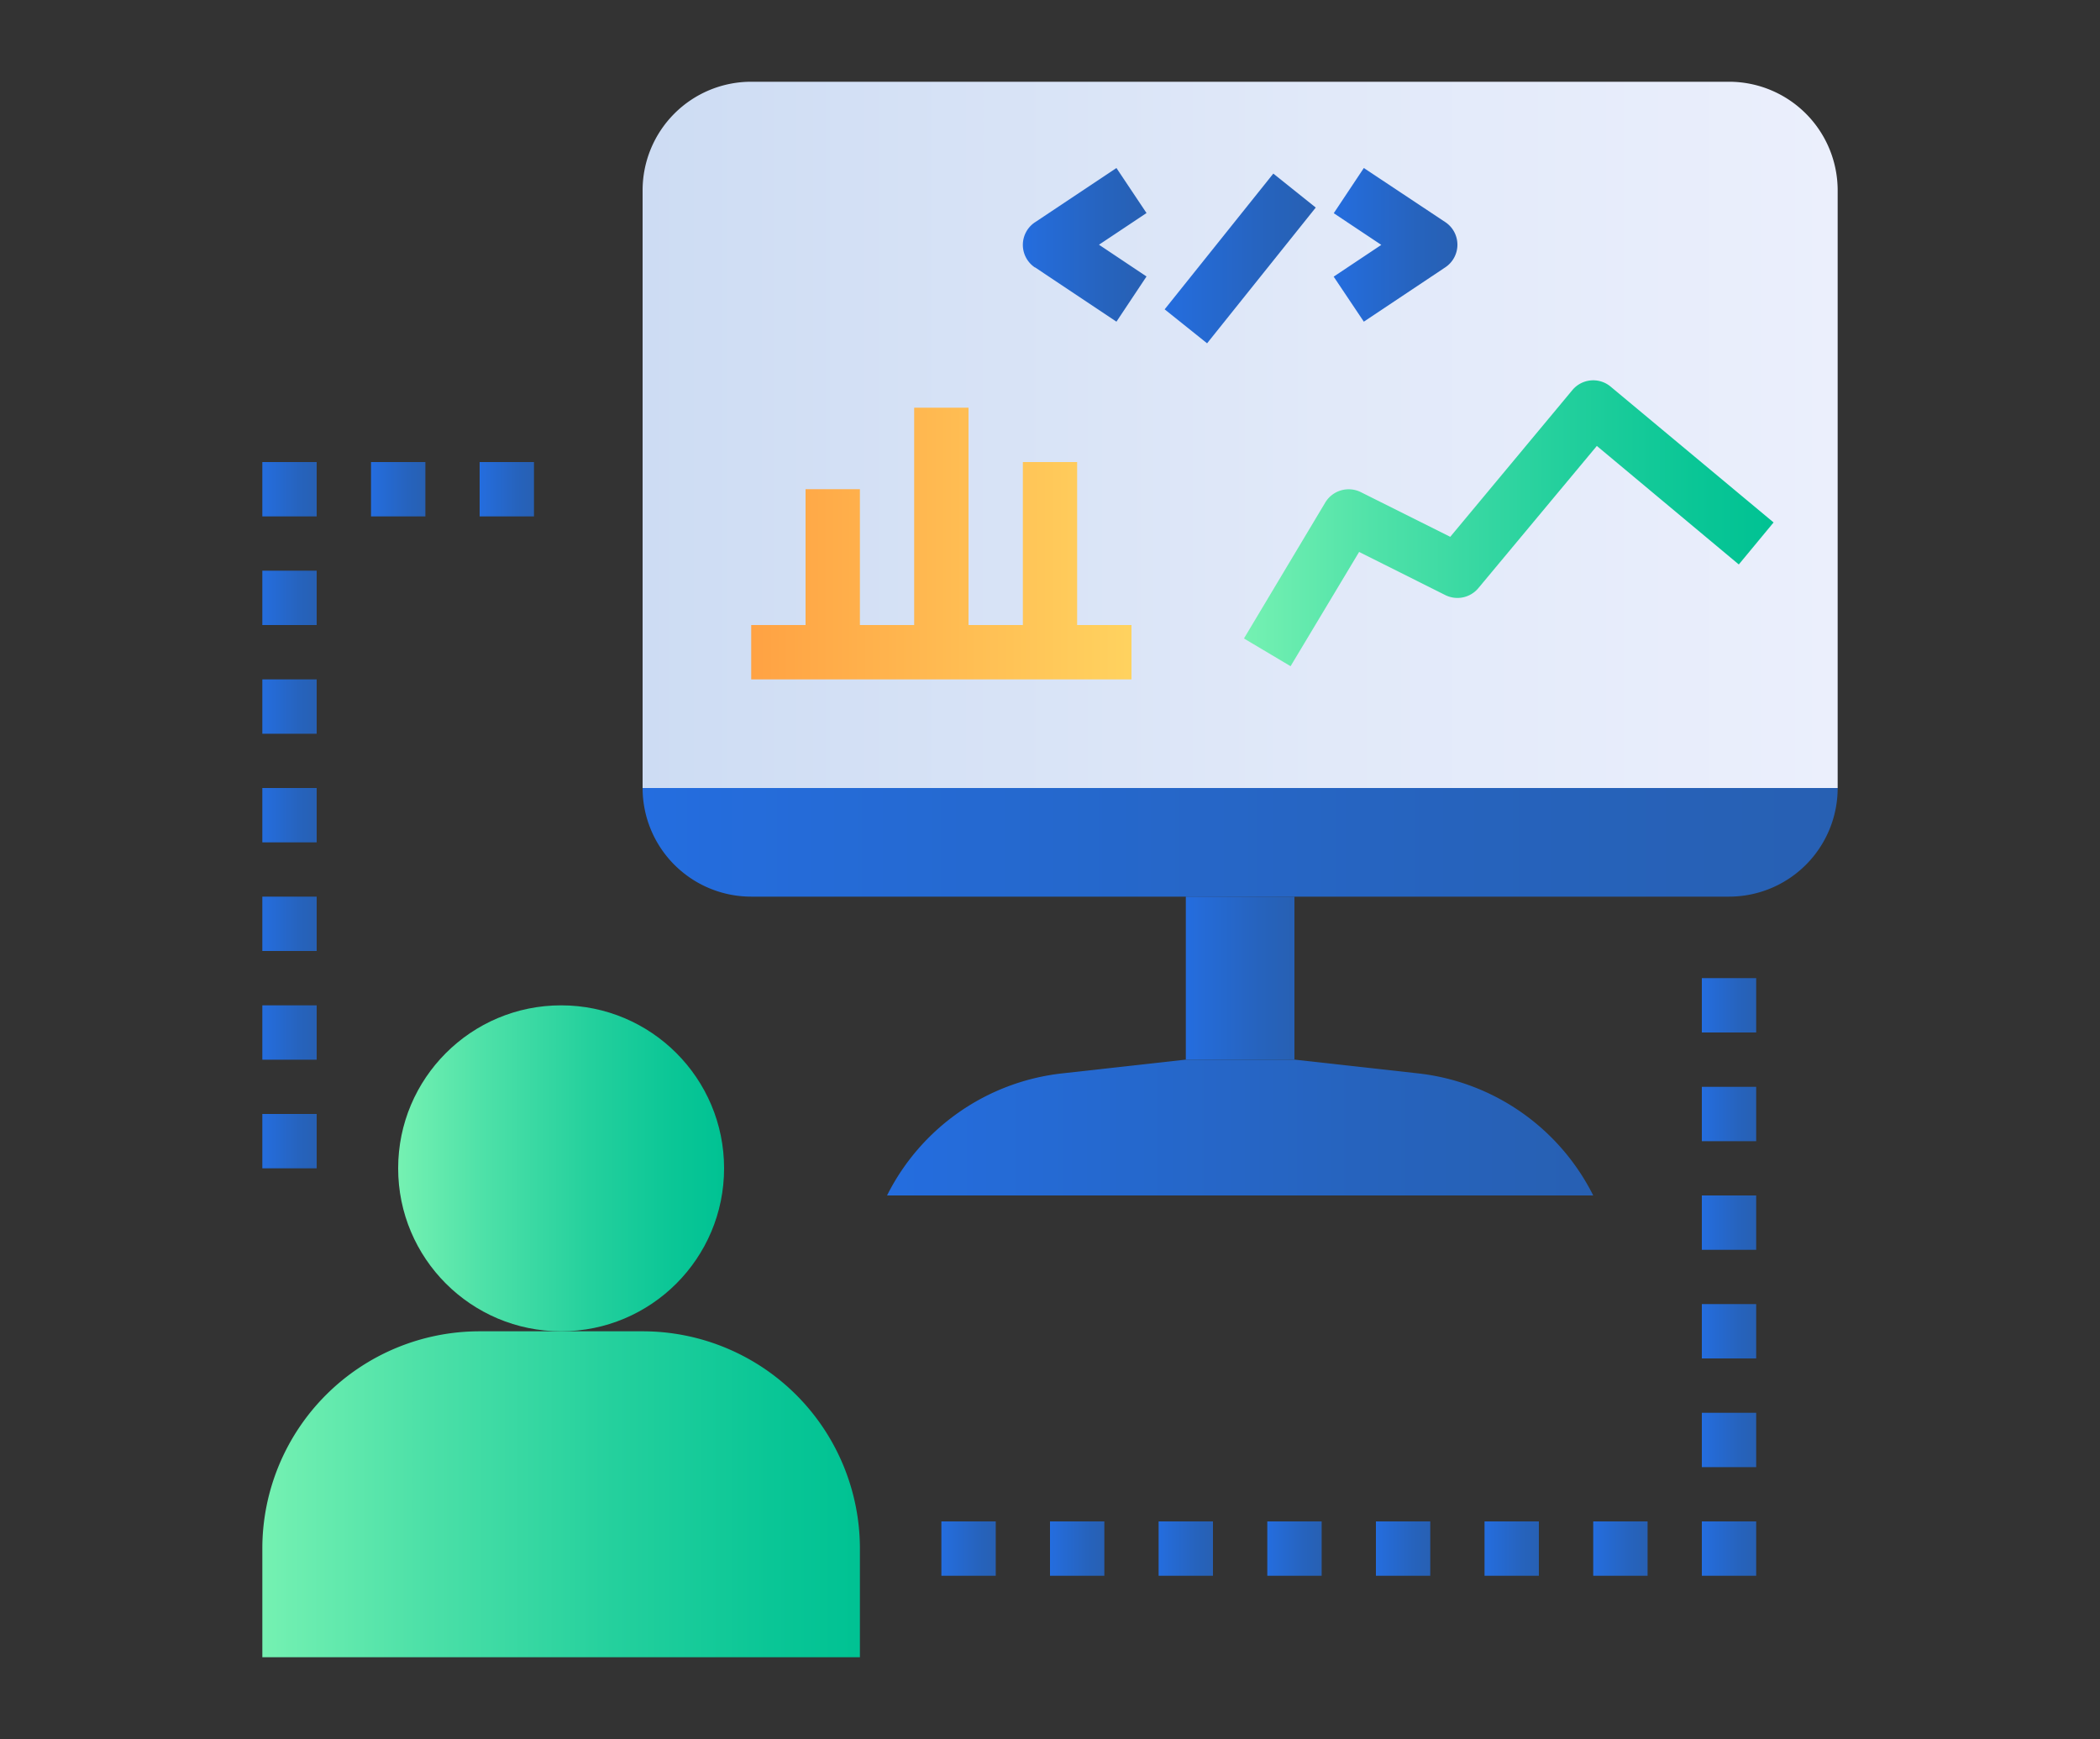 <svg id="Layer_1" data-name="Layer 1" xmlns="http://www.w3.org/2000/svg" xmlns:xlink="http://www.w3.org/1999/xlink" viewBox="0 0 250 207"><rect x="0" y="0" width="250" height="207" fill="#333333" stroke="none"/><defs><style>.cls-1{fill:url(#linear-gradient);}.cls-2{fill:url(#linear-gradient-2);}.cls-3{fill:url(#linear-gradient-3);}.cls-4{fill:url(#linear-gradient-4);}.cls-5{fill:url(#linear-gradient-5);}.cls-6{fill:url(#linear-gradient-6);}.cls-7{fill:url(#linear-gradient-7);}.cls-8{fill:url(#linear-gradient-8);}.cls-9{fill:url(#linear-gradient-9);}.cls-10{fill:url(#linear-gradient-10);}.cls-11{fill:url(#linear-gradient-11);}.cls-12{fill:url(#linear-gradient-12);}.cls-13{fill:url(#linear-gradient-13);}.cls-14{fill:url(#linear-gradient-14);}.cls-15{fill:url(#linear-gradient-15);}.cls-16{fill:url(#linear-gradient-16);}.cls-17{fill:url(#linear-gradient-17);}.cls-18{fill:url(#linear-gradient-18);}.cls-19{fill:url(#linear-gradient-19);}.cls-20{fill:url(#linear-gradient-20);}.cls-21{fill:url(#linear-gradient-21);}.cls-22{fill:url(#linear-gradient-22);}.cls-23{fill:url(#linear-gradient-23);}.cls-24{fill:url(#linear-gradient-24);}.cls-25{fill:url(#linear-gradient-25);}.cls-26{fill:url(#linear-gradient-26);}.cls-27{fill:url(#linear-gradient-27);}.cls-28{fill:url(#linear-gradient-28);}.cls-29{fill:url(#linear-gradient-29);}.cls-30{fill:url(#linear-gradient-30);}.cls-31{fill:url(#linear-gradient-31);}.cls-32{fill:url(#linear-gradient-32);}.cls-33{fill:url(#linear-gradient-33);}</style><linearGradient id="linear-gradient" x1="31.23" y1="177.87" x2="102.37" y2="177.87" gradientUnits="userSpaceOnUse"><stop offset="0" stop-color="#75f1b2"/><stop offset="0.26" stop-color="#4ee1a8"/><stop offset="0.59" stop-color="#24d09d"/><stop offset="0.85" stop-color="#0ac696"/><stop offset="1" stop-color="#00c293"/></linearGradient><linearGradient id="linear-gradient-2" x1="47.4" y1="139.07" x2="86.2" y2="139.07" xlink:href="#linear-gradient"/><linearGradient id="linear-gradient-3" x1="76.5" y1="100.27" x2="218.77" y2="100.27" gradientUnits="userSpaceOnUse"><stop offset="0" stop-color="#246ddf"/><stop offset="0.15" stop-color="#256bd7"/><stop offset="0.68" stop-color="#2663bd"/><stop offset="1" stop-color="#2760b3"/></linearGradient><linearGradient id="linear-gradient-4" x1="76.5" y1="51.77" x2="218.77" y2="51.77" gradientUnits="userSpaceOnUse"><stop offset="0" stop-color="#cddcf3"/><stop offset="0.57" stop-color="#e1e9f9"/><stop offset="1" stop-color="#ebeffc"/></linearGradient><linearGradient id="linear-gradient-5" x1="105.6" y1="134.22" x2="189.67" y2="134.22" xlink:href="#linear-gradient-3"/><linearGradient id="linear-gradient-6" x1="141.17" y1="116.43" x2="154.1" y2="116.43" xlink:href="#linear-gradient-3"/><linearGradient id="linear-gradient-7" x1="121.77" y1="29.13" x2="136.49" y2="29.13" xlink:href="#linear-gradient-3"/><linearGradient id="linear-gradient-8" x1="138.64" y1="30.75" x2="156.62" y2="30.75" gradientTransform="translate(79.38 -103.72) rotate(51.32)" xlink:href="#linear-gradient-3"/><linearGradient id="linear-gradient-9" x1="158.77" y1="29.13" x2="173.5" y2="29.13" xlink:href="#linear-gradient-3"/><linearGradient id="linear-gradient-10" x1="89.43" y1="64.7" x2="134.7" y2="64.7" gradientUnits="userSpaceOnUse"><stop offset="0" stop-color="#ffa243"/><stop offset="0.99" stop-color="#ffd25f"/></linearGradient><linearGradient id="linear-gradient-11" x1="148.09" y1="62.3" x2="211.13" y2="62.3" xlink:href="#linear-gradient"/><linearGradient id="linear-gradient-12" x1="112.07" y1="184.33" x2="118.53" y2="184.33" xlink:href="#linear-gradient-3"/><linearGradient id="linear-gradient-13" x1="125" y1="184.33" x2="131.47" y2="184.33" xlink:href="#linear-gradient-3"/><linearGradient id="linear-gradient-14" x1="137.93" y1="184.33" x2="144.4" y2="184.33" xlink:href="#linear-gradient-3"/><linearGradient id="linear-gradient-15" x1="150.87" y1="184.33" x2="157.33" y2="184.33" xlink:href="#linear-gradient-3"/><linearGradient id="linear-gradient-16" x1="202.6" y1="171.4" x2="209.07" y2="171.4" xlink:href="#linear-gradient-3"/><linearGradient id="linear-gradient-17" x1="202.6" y1="145.53" x2="209.07" y2="145.53" xlink:href="#linear-gradient-3"/><linearGradient id="linear-gradient-18" x1="202.6" y1="132.6" x2="209.07" y2="132.6" xlink:href="#linear-gradient-3"/><linearGradient id="linear-gradient-19" x1="202.6" y1="158.47" x2="209.07" y2="158.47" xlink:href="#linear-gradient-3"/><linearGradient id="linear-gradient-20" x1="57.1" y1="58.23" x2="63.57" y2="58.23" xlink:href="#linear-gradient-3"/><linearGradient id="linear-gradient-21" x1="44.17" y1="58.23" x2="50.63" y2="58.23" xlink:href="#linear-gradient-3"/><linearGradient id="linear-gradient-22" x1="31.23" y1="58.23" x2="37.7" y2="58.23" xlink:href="#linear-gradient-3"/><linearGradient id="linear-gradient-23" x1="31.23" y1="71.17" x2="37.7" y2="71.17" xlink:href="#linear-gradient-3"/><linearGradient id="linear-gradient-24" x1="31.23" y1="84.1" x2="37.7" y2="84.1" xlink:href="#linear-gradient-3"/><linearGradient id="linear-gradient-25" x1="31.23" y1="97.03" x2="37.7" y2="97.03" xlink:href="#linear-gradient-3"/><linearGradient id="linear-gradient-26" x1="31.23" y1="109.97" x2="37.7" y2="109.97" xlink:href="#linear-gradient-3"/><linearGradient id="linear-gradient-27" x1="31.23" y1="122.9" x2="37.7" y2="122.9" xlink:href="#linear-gradient-3"/><linearGradient id="linear-gradient-28" x1="31.23" y1="135.83" x2="37.7" y2="135.83" xlink:href="#linear-gradient-3"/><linearGradient id="linear-gradient-29" x1="163.8" y1="184.33" x2="170.27" y2="184.33" xlink:href="#linear-gradient-3"/><linearGradient id="linear-gradient-30" x1="176.73" y1="184.33" x2="183.2" y2="184.33" xlink:href="#linear-gradient-3"/><linearGradient id="linear-gradient-31" x1="189.67" y1="184.33" x2="196.13" y2="184.33" xlink:href="#linear-gradient-3"/><linearGradient id="linear-gradient-32" x1="202.6" y1="184.33" x2="209.07" y2="184.33" xlink:href="#linear-gradient-3"/><linearGradient id="linear-gradient-33" x1="202.6" y1="119.67" x2="209.07" y2="119.67" xlink:href="#linear-gradient-3"/></defs><title>live time monetiring</title><path class="cls-1" d="M102.37,184.33A25.87,25.87,0,0,0,76.5,158.47H57.1a25.87,25.87,0,0,0-25.87,25.86v12.94h71.14Z"/><circle class="cls-2" cx="66.8" cy="139.07" r="19.4"/><path class="cls-3" d="M89.43,106.73h116.4A12.93,12.93,0,0,0,218.77,93.8H76.5A12.93,12.93,0,0,0,89.43,106.73Z"/><path class="cls-4" d="M205.83,9.73H89.43A12.93,12.93,0,0,0,76.5,22.67V93.8H218.77V22.67A12.94,12.94,0,0,0,205.83,9.73Z"/><path class="cls-5" d="M126.44,127.77A26.6,26.6,0,0,0,105.6,142.3h84.07a26.61,26.61,0,0,0-20.84-14.53l-14.73-1.64H141.17Z"/><rect class="cls-6" x="141.17" y="106.73" width="12.93" height="19.4"/><path class="cls-7" d="M123.21,31.82l9.7,6.47,3.58-5.38-5.66-3.78,5.66-3.77L132.91,20l-9.7,6.46a3.23,3.23,0,0,0,0,5.38Z"/><rect class="cls-8" x="137.28" y="27.52" width="20.7" height="6.47" transform="translate(31.37 126.79) rotate(-51.32)"/><path class="cls-9" d="M162.36,38.29l9.7-6.47a3.23,3.23,0,0,0,0-5.38L162.36,20l-3.58,5.38,5.66,3.77-5.67,3.78Z"/><polygon class="cls-10" points="134.7 74.4 128.23 74.4 128.23 55 121.77 55 121.77 74.4 115.3 74.4 115.3 48.53 108.83 48.53 108.83 74.4 102.37 74.4 102.37 58.23 95.9 58.23 95.9 74.4 89.43 74.4 89.43 80.87 134.7 80.87 134.7 74.4"/><path class="cls-11" d="M153.64,79.3l8.16-13.6,10.25,5.13A3.24,3.24,0,0,0,176,70l14.1-16.92L207,67.19l4.14-5-19.4-16.17a3.23,3.23,0,0,0-4.55.41L172.65,63.9,162,58.58a3.25,3.25,0,0,0-4.22,1.22L148.09,76Z"/><rect class="cls-12" x="112.07" y="181.1" width="6.47" height="6.47"/><rect class="cls-13" x="125" y="181.1" width="6.47" height="6.47"/><rect class="cls-14" x="137.93" y="181.1" width="6.47" height="6.47"/><rect class="cls-15" x="150.87" y="181.1" width="6.47" height="6.47"/><rect class="cls-16" x="202.6" y="168.17" width="6.47" height="6.47"/><rect class="cls-17" x="202.6" y="142.3" width="6.47" height="6.47"/><rect class="cls-18" x="202.6" y="129.37" width="6.47" height="6.47"/><rect class="cls-19" x="202.6" y="155.23" width="6.47" height="6.47"/><rect class="cls-20" x="57.1" y="55" width="6.47" height="6.47"/><rect class="cls-21" x="44.17" y="55" width="6.47" height="6.47"/><rect class="cls-22" x="31.23" y="55" width="6.47" height="6.47"/><rect class="cls-23" x="31.23" y="67.93" width="6.47" height="6.47"/><rect class="cls-24" x="31.23" y="80.87" width="6.47" height="6.47"/><rect class="cls-25" x="31.23" y="93.8" width="6.47" height="6.47"/><rect class="cls-26" x="31.23" y="106.73" width="6.47" height="6.47"/><rect class="cls-27" x="31.23" y="119.67" width="6.47" height="6.47"/><rect class="cls-28" x="31.23" y="132.6" width="6.47" height="6.47"/><rect class="cls-29" x="163.8" y="181.1" width="6.47" height="6.47"/><rect class="cls-30" x="176.73" y="181.1" width="6.47" height="6.47"/><rect class="cls-31" x="189.67" y="181.1" width="6.47" height="6.47"/><rect class="cls-32" x="202.6" y="181.1" width="6.47" height="6.47"/><rect class="cls-33" x="202.6" y="116.43" width="6.47" height="6.47"/></svg>